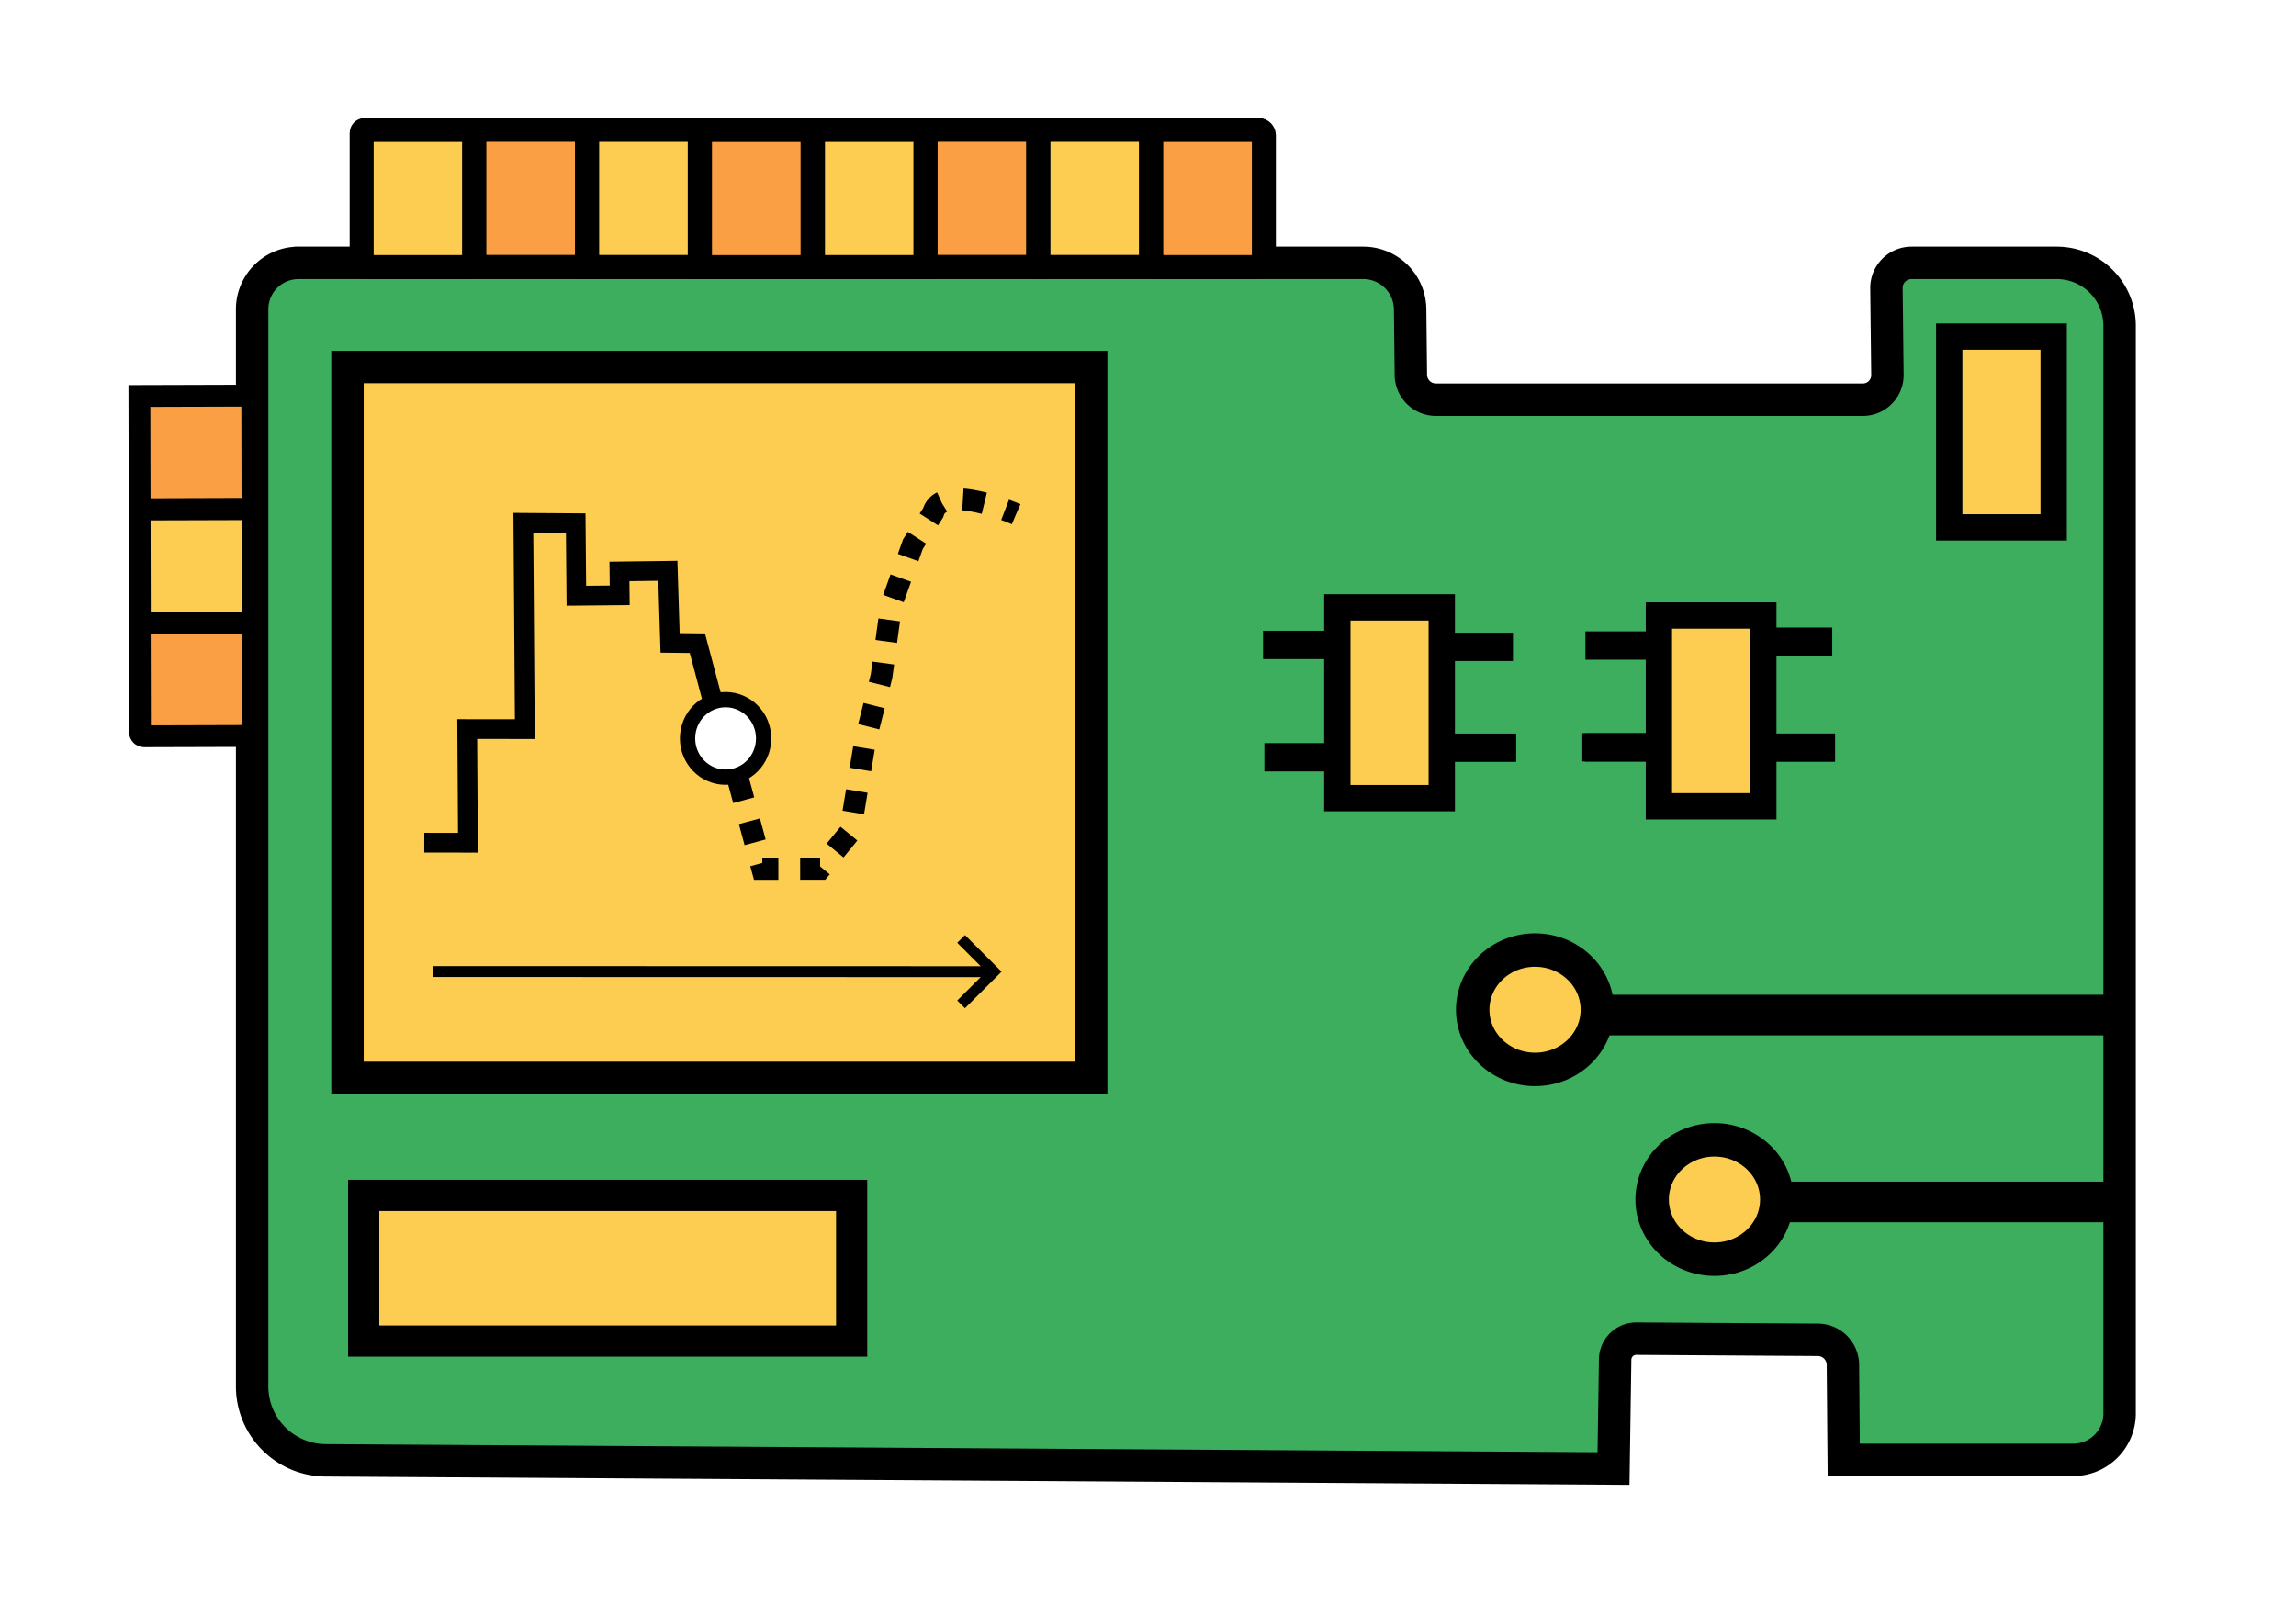 <?xml version="1.0" encoding="UTF-8" standalone="no"?>
<!-- Created with Inkscape (http://www.inkscape.org/) -->

<svg
   width="125mm"
   height="88mm"
   viewBox="0 0 125 88"
   version="1.1"
   id="svg1"
   xml:space="preserve"
   xmlns="http://www.w3.org/2000/svg"
   xmlns:svg="http://www.w3.org/2000/svg"><defs
     id="defs1"><marker
       style="overflow:visible"
       id="marker20"
       refX="0"
       refY="0"
       orient="auto-start-reverse"
       markerWidth="1"
       markerHeight="1"
       viewBox="0 0 1 1"
       preserveAspectRatio="xMidYMid"><path
         style="fill:none;stroke:context-stroke;stroke-width:1;stroke-linecap:butt"
         d="M 3,-3 0,0 3,3"
         transform="rotate(180,0.125,0)"
         id="path20" /></marker></defs><g
     id="layer1"><path
       style="fill:#000000;stroke-width:0.265"
       d="M 20.922,40.271 2.36,40.114"
       id="path2" /></g><g
     id="layer6"><g
       id="g21"
       transform="translate(-62.017,-64.594)"><path
         id="rect3"
         style="fill:#3cae5e;fill-opacity:1;stroke:#000000;stroke-width:1.765"
         d="m 64.745,163.849 h 57.962 a 2.554,2.554 44.679 0 1 2.554,2.526 l 0.04,3.577 a 1.365,1.365 44.679 0 0 1.365,1.349 h 23.246 a 1.335,1.335 134.679 0 0 1.334,-1.349 l -0.053,-4.721 a 1.367,1.367 134.679 0 1 1.367,-1.382 h 7.9 a 3.426,3.426 45 0 1 3.426,3.426 v 29.166 30.066 a 2.526,2.526 135 0 1 -2.526,2.526 h -12.493 l -0.044,-5.179 a 1.37,1.37 44.94 0 0 -1.361,-1.358 l -9.885,-0.063 a 1.148,1.148 135.611 0 0 -1.155,1.131 l -0.089,5.941 -70.115,-0.446 a 4.027,4.027 45.182 0 1 -4.001,-4.027 l 1.8e-5,-58.656 a 2.526,2.526 135 0 1 2.526,-2.526 z"
         transform="translate(13.527,-84.941)" /><rect
         style="fill:#fccd50;fill-opacity:1;stroke:#000000;stroke-width:1.698;stroke-dasharray:none;stroke-opacity:1"
         id="rect5"
         width="26.565"
         height="7.932"
         x="81.818"
         y="129.691" /><rect
         style="fill:#fccd50;fill-opacity:1;stroke:#000000;stroke-width:1.433;stroke-dasharray:none;stroke-opacity:1"
         id="rect9"
         width="5.685"
         height="10.389"
         x="168.139"
         y="82.923" /><rect
         style="fill:#fccd50;fill-opacity:1;stroke:#000000;stroke-width:1.433;stroke-dasharray:none;stroke-opacity:1"
         id="rect9-4"
         width="5.685"
         height="10.389"
         x="152.331"
         y="98.113" /><rect
         style="fill:#fccd50;fill-opacity:1;stroke:#000000;stroke-width:1.433;stroke-dasharray:none;stroke-opacity:1"
         id="rect9-4-0"
         width="5.685"
         height="10.389"
         x="134.825"
         y="97.669" /><rect
         style="fill:#fccd50;fill-opacity:1;stroke:#000000;stroke-width:1.377;stroke-dasharray:none;stroke-opacity:1"
         id="rect12"
         width="29.979"
         height="0.833"
         x="147.034"
         y="119.453" /><ellipse
         style="fill:#fccd50;fill-opacity:1;stroke:#000000;stroke-width:1.821;stroke-dasharray:none;stroke-opacity:1"
         id="path11"
         cx="145.587"
         cy="119.579"
         rx="3.393"
         ry="3.25" /><rect
         style="fill:#fccd50;fill-opacity:1;stroke:#000000;stroke-width:1.242;stroke-dasharray:none;stroke-opacity:1"
         id="rect12-6"
         width="20.99"
         height="0.967"
         x="156.422"
         y="129.563" /><ellipse
         style="fill:#fccd50;fill-opacity:1;stroke:#000000;stroke-width:1.821;stroke-dasharray:none;stroke-opacity:1"
         id="path11-3"
         cx="155.356"
         cy="129.914"
         rx="3.393"
         ry="3.25" /><rect
         style="fill:#fccd50;fill-opacity:1;stroke:#000000;stroke-width:1.765;stroke-dasharray:none;stroke-opacity:1"
         id="rect13"
         width="40.489"
         height="38.71"
         x="80.935"
         y="84.58" /><rect
         style="fill:#000000;fill-opacity:1;stroke:#000000;stroke-width:1.408;stroke-dasharray:none;stroke-opacity:1"
         id="rect14"
         width="2.581"
         height="0.134"
         x="141.101"
         y="99.752" /><rect
         style="fill:#000000;fill-opacity:1;stroke:#000000;stroke-width:1.408;stroke-dasharray:none;stroke-opacity:1"
         id="rect14-3"
         width="2.581"
         height="0.134"
         x="141.276"
         y="105.245" /><rect
         style="fill:#000000;fill-opacity:1;stroke:#000000;stroke-width:1.408;stroke-dasharray:none;stroke-opacity:1"
         id="rect14-32"
         width="2.581"
         height="0.134"
         x="131.557"
         y="105.765" /><rect
         style="fill:#000000;fill-opacity:1;stroke:#000000;stroke-width:1.408;stroke-dasharray:none;stroke-opacity:1"
         id="rect14-4"
         width="2.581"
         height="0.134"
         x="131.485"
         y="99.647" /><rect
         style="fill:#000000;fill-opacity:1;stroke:#000000;stroke-width:1.408;stroke-dasharray:none;stroke-opacity:1"
         id="rect14-40"
         width="2.581"
         height="0.134"
         x="149.035"
         y="99.68" /><rect
         style="fill:#000000;fill-opacity:1;stroke:#000000;stroke-width:1.408;stroke-dasharray:none;stroke-opacity:1"
         id="rect14-5"
         width="2.581"
         height="0.134"
         x="149.006"
         y="105.228" /><rect
         style="fill:#000000;fill-opacity:1;stroke:#000000;stroke-width:1.408;stroke-dasharray:none;stroke-opacity:1"
         id="rect14-8"
         width="2.581"
         height="0.134"
         x="148.865"
         y="105.222" /><rect
         style="fill:#000000;fill-opacity:1;stroke:#000000;stroke-width:1.408;stroke-dasharray:none;stroke-opacity:1"
         id="rect14-84"
         width="2.581"
         height="0.134"
         x="158.484"
         y="99.472" /><rect
         style="fill:#000000;fill-opacity:1;stroke:#000000;stroke-width:1.408;stroke-dasharray:none;stroke-opacity:1"
         id="rect14-1"
         width="2.581"
         height="0.134"
         x="158.639"
         y="105.241" /><rect
         style="fill:#fccd50;fill-opacity:1;stroke:#000000;stroke-width:1.307;stroke-dasharray:none;stroke-opacity:1"
         id="rect4"
         width="6.131"
         height="7.466"
         x="81.707"
         y="71.671"
         ry="0.167" /><rect
         style="fill:#fa9f43;fill-opacity:1;stroke:#000000;stroke-width:1.307;stroke-dasharray:none;stroke-opacity:1"
         id="rect4-5"
         width="6.131"
         height="7.466"
         x="87.841"
         y="71.664" /><rect
         style="fill:#fccd50;fill-opacity:1;stroke:#000000;stroke-width:1.307;stroke-dasharray:none;stroke-opacity:1"
         id="rect4-7"
         width="6.131"
         height="7.466"
         x="93.983"
         y="71.666" /><rect
         style="fill:#fa9f43;fill-opacity:1;stroke:#000000;stroke-width:1.307;stroke-dasharray:none;stroke-opacity:1"
         id="rect4-5-3"
         width="6.131"
         height="7.466"
         x="100.125"
         y="71.673" /><rect
         style="fill:#fccd50;fill-opacity:1;stroke:#000000;stroke-width:1.307;stroke-dasharray:none;stroke-opacity:1"
         id="rect4-1"
         width="6.131"
         height="7.466"
         x="106.277"
         y="71.67" /><rect
         style="fill:#fa9f43;fill-opacity:1;stroke:#000000;stroke-width:1.307;stroke-dasharray:none;stroke-opacity:1"
         id="rect4-5-5"
         width="6.131"
         height="7.466"
         x="112.41"
         y="71.663" /><rect
         style="fill:#fccd50;fill-opacity:1;stroke:#000000;stroke-width:1.307;stroke-dasharray:none;stroke-opacity:1"
         id="rect4-7-5"
         width="6.131"
         height="7.466"
         x="118.552"
         y="71.665" /><rect
         style="fill:#fa9f43;fill-opacity:1;stroke:#000000;stroke-width:1.307;stroke-dasharray:none;stroke-opacity:1"
         id="rect4-5-3-8"
         width="6.131"
         height="7.466"
         x="124.694"
         y="71.672"
         ry="0.278" /><rect
         style="fill:#fa9f43;fill-opacity:1;stroke:#000000;stroke-width:1.19;stroke-dasharray:none;stroke-opacity:1"
         id="rect4-5-5-4"
         width="6.17"
         height="6.144"
         x="86.366"
         y="-75.578"
         transform="matrix(0.002,1,-1,0.003,0,0)" /><rect
         style="fill:#fccd50;fill-opacity:1;stroke:#000000;stroke-width:1.19;stroke-dasharray:none;stroke-opacity:1"
         id="rect4-7-5-8"
         width="6.17"
         height="6.144"
         x="92.547"
         y="-75.577"
         transform="matrix(0.002,1,-1,0.003,0,0)" /><rect
         style="fill:#fa9f43;fill-opacity:1;stroke:#000000;stroke-width:1.19;stroke-dasharray:none;stroke-opacity:1"
         id="rect4-5-3-8-0"
         width="6.17"
         height="6.144"
         x="98.728"
         y="-75.571"
         ry="0.229"
         transform="matrix(0.002,1,-1,0.003,0,0)" /><path
         style="fill:none;fill-opacity:1;stroke:#000000;stroke-width:0.594;stroke-dasharray:none;stroke-dashoffset:0;stroke-opacity:1;marker-start:url(#marker20)"
         d="m 115.976,117.507 -30.359,-0.007"
         id="path15-9" /><path
         style="fill:none;fill-opacity:1;stroke:#000000;stroke-width:1.074;stroke-dasharray:none;stroke-dashoffset:0;stroke-opacity:1"
         d="m 85.116,110.482 2.378,0.004 -0.04,-6.19 3.136,0.004 -0.08,-11.236 2.851,0.02 0.035,3.951 2.36,-0.022 -0.014,-1.301 2.635,-0.034 0.122,3.926 1.485,0.017 1.498,5.629"
         id="path17" /><path
         style="fill:none;fill-opacity:1;stroke:#000000;stroke-width:1.187;stroke-dasharray:1.187, 1.187;stroke-dashoffset:0;stroke-opacity:1"
         d="m 101.576,104.733 1.944,7.177 3.146,-0.004 1.627,-1.987 0.819,-4.948 0.899,-3.563 0.528,-3.882 1.181,-3.304 1.101,-1.708 c 0.456,-1.704 4.514,0.079 4.514,0.079"
         id="path21" /><ellipse
         style="fill:#ffffff;fill-opacity:1;stroke:#000000;stroke-width:0.832;stroke-dasharray:none;stroke-dashoffset:0;stroke-opacity:1"
         id="path16"
         cx="101.52"
         cy="104.805"
         rx="2.071"
         ry="2.111" /></g></g></svg>
